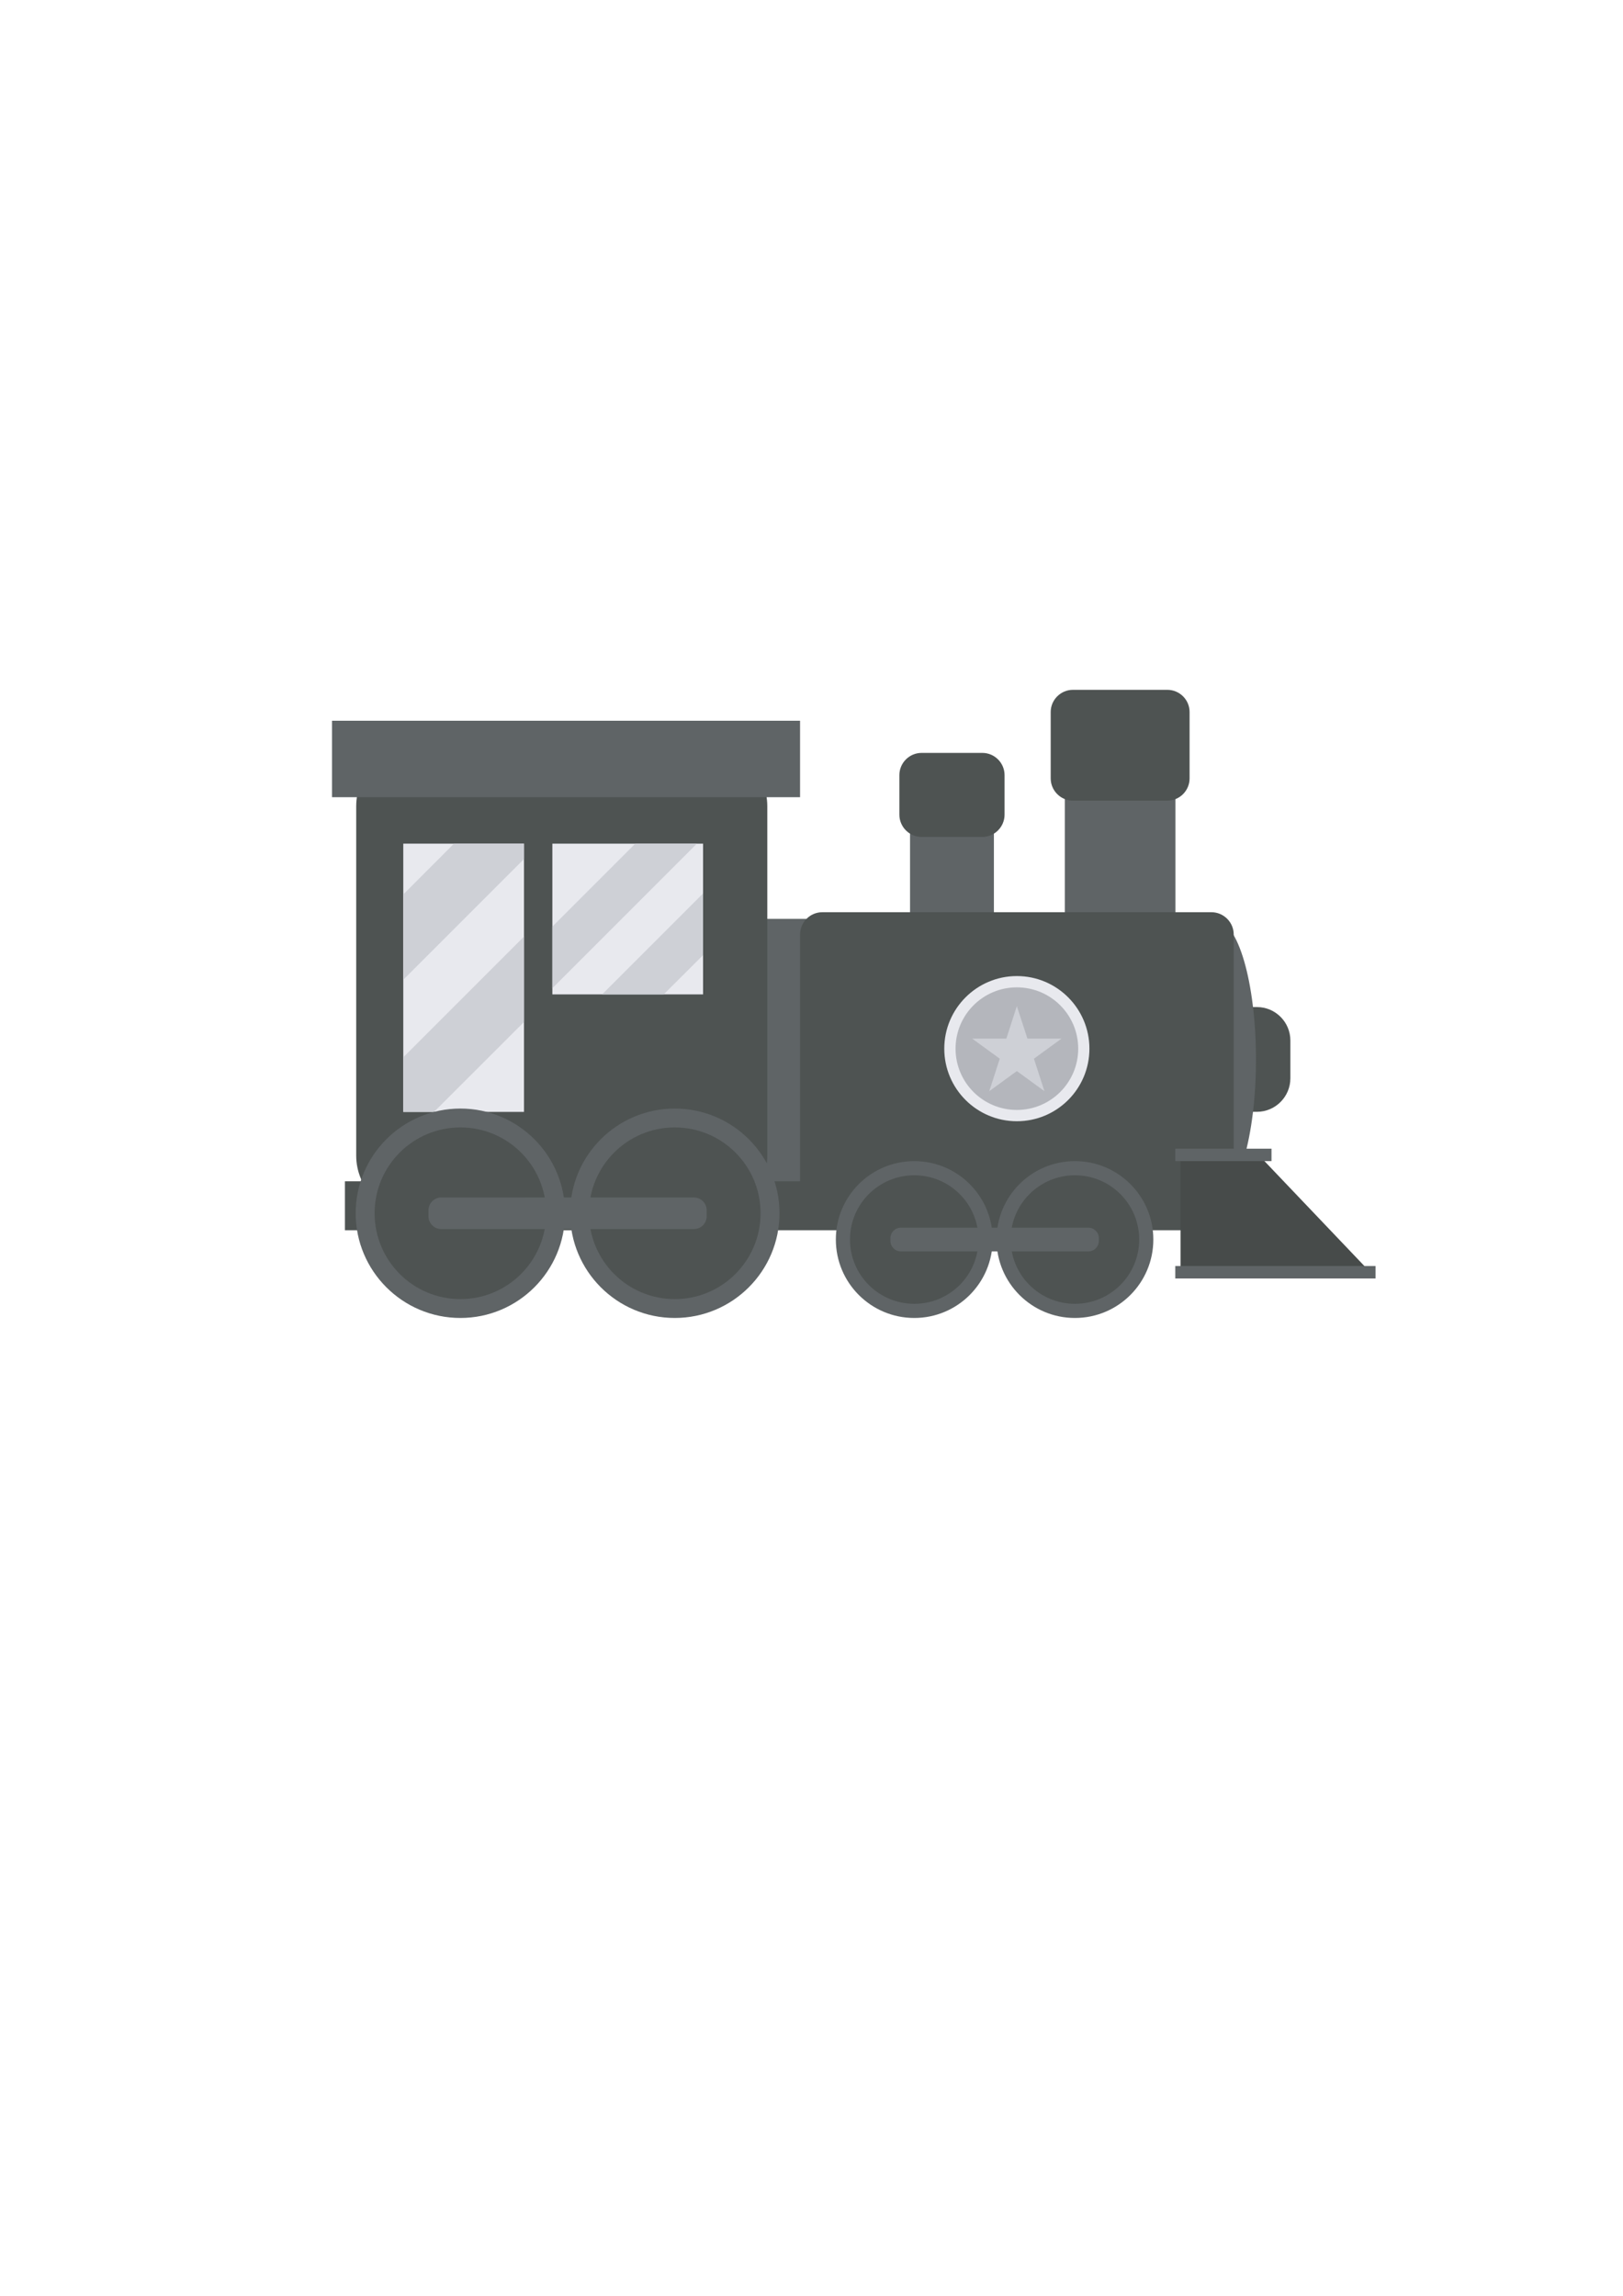 <svg xmlns="http://www.w3.org/2000/svg" width="210mm" height="297mm" shape-rendering="geometricPrecision" text-rendering="geometricPrecision" image-rendering="optimizeQuality" fill-rule="evenodd" clip-rule="evenodd" viewBox="0 0 21000 29700"><g fill-rule="nonzero"><path fill="#5F6466" d="M13778 12008h1431V9109h-1431z"/><path fill="#4E5352" d="M13883 10358h1221c159 0 288-130 288-288v-859c0-158-129-287-288-287h-1221c-158 0-288 129-288 287v859c0 158 130 288 288 288z"/><path fill="#5F6466" d="M11775 12077h1085V9880h-1085z"/><path fill="#4E5352" d="M11925 10827h785c159 0 288-130 288-288v-511c0-159-129-288-288-288h-785c-159 0-288 129-288 288v511c0 158 129 288 288 288z"/><path fill="#5F6466" d="M9555 15523h1156v-3636H9555z"/><path fill="#4E5352" d="M16084 14383h180c238 0 432-195 432-433v-490c0-238-194-432-432-432h-180c-238 0-432 194-432 432v490c0 238 194 433 432 433z"/><path fill="#5F6466" d="M15207 13705c0 992 234 1796 522 1796 289 0 522-804 522-1796s-233-1796-522-1796c-288 0-522 804-522 1796z"/><path fill="#4E5352" d="M15675 15609h-5035c-159 0-288-130-288-288v-3232c0-158 129-288 288-288h5035c158 0 288 130 288 288v3232c0 158-130 288-288 288zM5377 15718h3783c422 0 768-346 768-768v-4521c0-422-346-768-768-768H5377c-422 0-768 346-768 768v4521c0 422 346 768 768 768z"/><path fill="#E8E9EE" d="M7147 12864h1950v-1950H7147z"/><path fill="#CED0D6" d="M8220 10914l-1073 1073v797l1870-1870zM9097 11558l-1306 1306h797l509-508z"/><path fill="#E8E9EE" d="M5218 14384h1562v-3470H5218z"/><path fill="#CED0D6" d="M6780 10914h-906l-656 657v1104l1562-1562zM6780 12116l-1562 1562v706h398l1164-1163z"/><path fill="#5F6466" d="M4296 10313h6056v-989H4296z"/><path fill="#4E5352" d="M4463 15915h11158v-633H4463z"/><path fill="#474B4A" d="M15275 16458h2455l-1450-1522h-1005z"/><path fill="#5F6466" d="M12894 16035c0 561 454 1015 1014 1015 561 0 1015-454 1015-1015 0-560-454-1014-1015-1014-560 0-1014 454-1014 1014z"/><path fill="#4E5352" d="M13077 16035c0 460 372 832 831 832 460 0 832-372 832-832 0-459-372-831-832-831-459 0-831 372-831 831z"/><path fill="#5F6466" d="M10815 16035c0 561 454 1015 1015 1015 560 0 1014-454 1014-1015 0-560-454-1014-1014-1014-561 0-1015 454-1015 1014z"/><path fill="#4E5352" d="M10998 16035c0 460 372 832 832 832 459 0 831-372 831-832 0-459-372-831-831-831-460 0-832 372-832 831z"/><path fill="#5F6466" d="M11656 16189h2426c75 0 136-61 136-136v-36c0-74-61-135-136-135h-2426c-74 0-135 61-135 135v36c0 75 61 136 135 136zM7377 15695c0 748 606 1355 1354 1355s1355-607 1355-1355c0-747-607-1354-1355-1354s-1354 607-1354 1354z"/><path fill="#4E5352" d="M7621 15695c0 614 497 1111 1110 1111s1110-497 1110-1111c0-613-497-1110-1110-1110s-1110 497-1110 1110z"/><path fill="#5F6466" d="M4602 15695c0 748 607 1355 1355 1355s1354-607 1354-1355c0-747-606-1354-1354-1354s-1355 607-1355 1354z"/><path fill="#4E5352" d="M4847 15695c0 614 497 1111 1110 1111s1110-497 1110-1111c0-613-497-1110-1110-1110s-1110 497-1110 1110z"/><path fill="#5F6466" d="M5710 15900h3268c91 0 166-74 166-166v-77c0-91-75-166-166-166H5710c-91 0-166 75-166 166v77c0 92 75 166 166 166zM15207 15021h1245v-161h-1245zM15207 16539h2591v-161h-2591z"/><path fill="#E8E9EE" d="M14096 13566c0 519-420 939-939 939-518 0-939-420-939-939 0-518 421-939 939-939 519 0 939 421 939 939z"/><path fill="#B4B6BC" d="M13951 13566c0 438-356 793-794 793s-793-355-793-793 355-793 793-793 794 355 794 793z"/><path fill="#CED0D6" d="M13157 13016l137 420h441l-357 260 136 420-357-260-357 260 136-420-357-260h442z"/></g></svg>